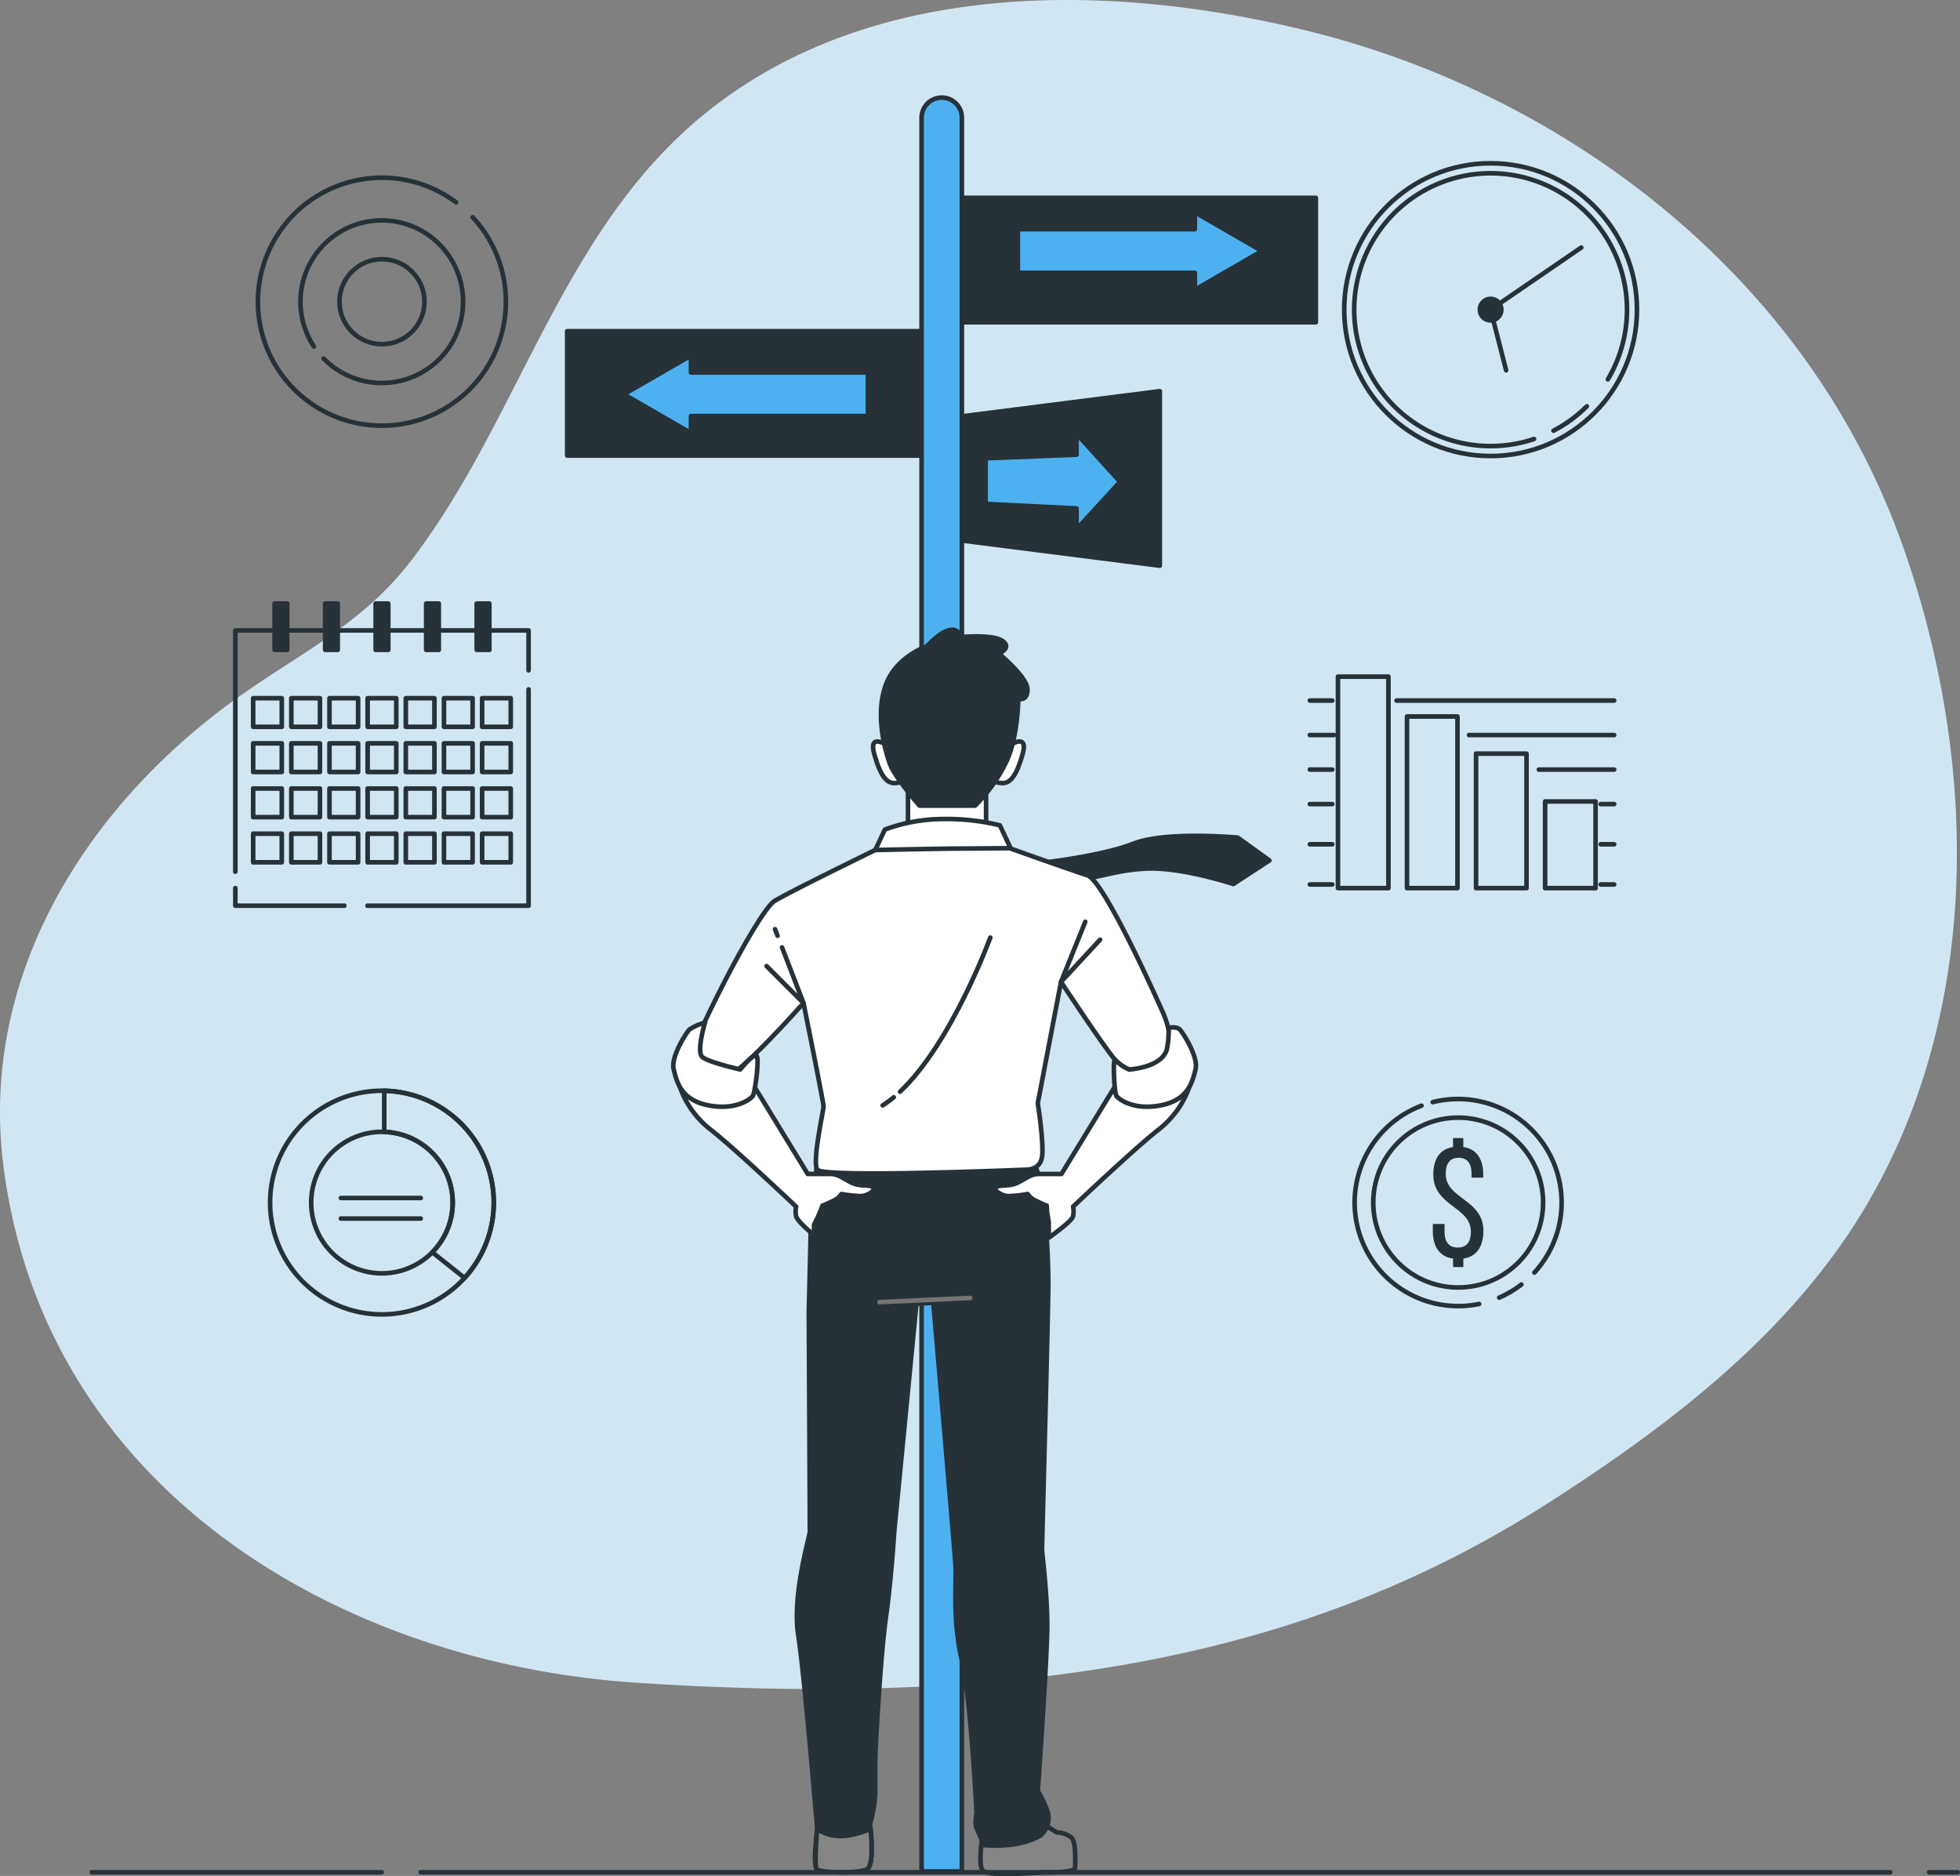 <svg xmlns="http://www.w3.org/2000/svg" width="427.286" height="408.982" viewBox="0 0 427.286 408.982">
  <rect x="0" y="0" width="427.286" height="408.982" fill="#808080" stroke="none"/>
  <g id="Grupo_1027484" data-name="Grupo 1027484" transform="translate(-18.234 -25.447)">
    <g id="Background_Simple" data-name="Background Simple" transform="translate(18.234 25.447)">
      <g id="Grupo_1027414" data-name="Grupo 1027414">
        <path id="Trazado_725780" data-name="Trazado 725780" d="M423.825,123.347C399.4,76.687,353.032,44.36,303.033,32.112,255.335,20.426,197.914,21,162.011,59.481c-23.641,25.337-33.108,60.61-53.972,87.97-10.37,13.6-23.349,19.82-36.936,29.338-33.116,23.2-57.471,60.531-52.134,102.754,8.924,70.6,73.319,108.509,138.039,112.767,85.527,5.627,146.524-5.809,198.336-38.921,26.909-17.2,53.749-37.6,70.176-65.848,24.843-42.715,23.823-96.579,7.751-142.443A163.316,163.316,0,0,0,423.825,123.347Z" transform="translate(-18.234 -25.447)" fill="#d1e6f3"/>
      </g>
    </g>
    <g id="Signs" transform="translate(141.878 46.724)">
      <g id="Grupo_1027416" data-name="Grupo 1027416">
        <g id="Grupo_1027415" data-name="Grupo 1027415" transform="translate(77.265)">
          <path id="Trazado_725782" data-name="Trazado 725782" d="M245.336,435.291h-8.785V52.96a4.392,4.392,0,0,1,4.392-4.392h0a4.392,4.392,0,0,1,4.392,4.392Z" transform="translate(-236.551 -48.568)" fill="#4db1f0" stroke="#263238" stroke-linecap="round" stroke-linejoin="round" stroke-width="1"/>
        </g>
        <rect id="Rectángulo_349319" data-name="Rectángulo 349319" width="77.017" height="27.119" transform="translate(0 50.927)" fill="#263238" stroke="#263238" stroke-linecap="round" stroke-linejoin="round" stroke-width="1"/>
        <rect id="Rectángulo_349320" data-name="Rectángulo 349320" width="77.017" height="27.119" transform="translate(86.199 21.858)" fill="#263238" stroke="#263238" stroke-linecap="round" stroke-linejoin="round" stroke-width="1"/>
        <path id="Trazado_725783" data-name="Trazado 725783" d="M246.259,150.7l43.006,5.464V118.12l-43.006,5.464Z" transform="translate(-160.061 -54.114)" fill="#263238" stroke="#263238" stroke-linecap="round" stroke-linejoin="round" stroke-width="1"/>
        <path id="Trazado_725784" data-name="Trazado 725784" d="M281.033,138.676l-9.492-10.466v4.564l-19.823.78V143.5l19.823.984v4.564Z" transform="translate(-160.496 -54.919)" fill="#4db1f0" stroke="#263238" stroke-linecap="round" stroke-linejoin="round" stroke-width="1"/>
        <path id="Trazado_725785" data-name="Trazado 725785" d="M312.578,84.182l-14.636-8.45v3.7H259.358v9.5h38.584v3.7Z" transform="translate(-161.105 -50.734)" fill="#4db1f0" stroke="#263238" stroke-linecap="round" stroke-linejoin="round" stroke-width="1"/>
        <path id="Trazado_725786" data-name="Trazado 725786" d="M166.01,118.127l14.636-8.45v3.7H219.23v9.5H180.646v3.7Z" transform="translate(-153.662 -53.441)" fill="#4db1f0" stroke="#263238" stroke-linecap="round" stroke-linejoin="round" stroke-width="1"/>
      </g>
    </g>
    <g id="Graphics" transform="translate(69.539 61.043)">
      <g id="Grupo_1027417" data-name="Grupo 1027417" transform="translate(241.736)">
        <circle id="Elipse_8604" data-name="Elipse 8604" cx="31.912" cy="31.912" r="31.912" fill="none" stroke="#263238" stroke-linecap="round" stroke-linejoin="round" stroke-width="1"/>
        <path id="Trazado_725787" data-name="Trazado 725787" d="M393.517,121.7a29.821,29.821,0,0,1-7.265,5.321" transform="translate(-340.62 -68.718)" fill="none" stroke="#263238" stroke-linecap="round" stroke-linejoin="round" stroke-width="1"/>
        <path id="Trazado_725788" data-name="Trazado 725788" d="M378.232,124.428a29.738,29.738,0,1,1,16.1-13" transform="translate(-336.854 -64.316)" fill="none" stroke="#263238" stroke-linecap="round" stroke-linejoin="round" stroke-width="1"/>
        <circle id="Elipse_8605" data-name="Elipse 8605" cx="2.354" cy="2.354" r="2.354" transform="translate(29.558 29.558)" fill="#263238" stroke="#263238" stroke-linecap="round" stroke-linejoin="round" stroke-width="1"/>
        <path id="Trazado_725789" data-name="Trazado 725789" d="M374.731,110.854l-3.387-13.223,19.764-13.538" transform="translate(-339.431 -65.719)" fill="none" stroke="#263238" stroke-linecap="round" stroke-linejoin="round" stroke-width="1"/>
      </g>
      <g id="Grupo_1027422" data-name="Grupo 1027422" transform="translate(0 95.989)">
        <path id="Trazado_725790" data-name="Trazado 725790" d="M140.406,188.775v47.154H105.288" transform="translate(-76.48 -170.055)" fill="none" stroke="#263238" stroke-linecap="round" stroke-linejoin="round" stroke-width="1"/>
        <path id="Trazado_725791" data-name="Trazado 725791" d="M73.984,227.41V174.8h63.925v8.7" transform="translate(-73.984 -168.941)" fill="none" stroke="#263238" stroke-linecap="round" stroke-linejoin="round" stroke-width="1"/>
        <path id="Trazado_725792" data-name="Trazado 725792" d="M97.749,239.681H73.984v-3.845" transform="translate(-73.984 -173.808)" fill="none" stroke="#263238" stroke-linecap="round" stroke-linejoin="round" stroke-width="1"/>
        <g id="Grupo_1027418" data-name="Grupo 1027418" transform="translate(3.886 20.633)">
          <rect id="Rectángulo_349321" data-name="Rectángulo 349321" width="6.239" height="6.239" fill="none" stroke="#263238" stroke-linecap="round" stroke-linejoin="round" stroke-width="1"/>
          <rect id="Rectángulo_349322" data-name="Rectángulo 349322" width="6.239" height="6.239" transform="translate(8.319)" fill="none" stroke="#263238" stroke-linecap="round" stroke-linejoin="round" stroke-width="1"/>
          <rect id="Rectángulo_349323" data-name="Rectángulo 349323" width="6.239" height="6.239" transform="translate(16.638)" fill="none" stroke="#263238" stroke-linecap="round" stroke-linejoin="round" stroke-width="1"/>
          <rect id="Rectángulo_349324" data-name="Rectángulo 349324" width="6.239" height="6.239" transform="translate(24.957)" fill="none" stroke="#263238" stroke-linecap="round" stroke-linejoin="round" stroke-width="1"/>
          <rect id="Rectángulo_349325" data-name="Rectángulo 349325" width="6.239" height="6.239" transform="translate(33.276)" fill="none" stroke="#263238" stroke-linecap="round" stroke-linejoin="round" stroke-width="1"/>
          <rect id="Rectángulo_349326" data-name="Rectángulo 349326" width="6.239" height="6.239" transform="translate(41.595)" fill="none" stroke="#263238" stroke-linecap="round" stroke-linejoin="round" stroke-width="1"/>
          <rect id="Rectángulo_349327" data-name="Rectángulo 349327" width="6.239" height="6.239" transform="translate(49.914)" fill="none" stroke="#263238" stroke-linecap="round" stroke-linejoin="round" stroke-width="1"/>
        </g>
        <g id="Grupo_1027419" data-name="Grupo 1027419" transform="translate(3.886 30.48)">
          <rect id="Rectángulo_349328" data-name="Rectángulo 349328" width="6.239" height="6.239" fill="none" stroke="#263238" stroke-linecap="round" stroke-linejoin="round" stroke-width="1"/>
          <rect id="Rectángulo_349329" data-name="Rectángulo 349329" width="6.239" height="6.239" transform="translate(8.319)" fill="none" stroke="#263238" stroke-linecap="round" stroke-linejoin="round" stroke-width="1"/>
          <rect id="Rectángulo_349330" data-name="Rectángulo 349330" width="6.239" height="6.239" transform="translate(16.638)" fill="none" stroke="#263238" stroke-linecap="round" stroke-linejoin="round" stroke-width="1"/>
          <rect id="Rectángulo_349331" data-name="Rectángulo 349331" width="6.239" height="6.239" transform="translate(24.957)" fill="none" stroke="#263238" stroke-linecap="round" stroke-linejoin="round" stroke-width="1"/>
          <rect id="Rectángulo_349332" data-name="Rectángulo 349332" width="6.239" height="6.239" transform="translate(33.276)" fill="none" stroke="#263238" stroke-linecap="round" stroke-linejoin="round" stroke-width="1"/>
          <rect id="Rectángulo_349333" data-name="Rectángulo 349333" width="6.239" height="6.239" transform="translate(41.595)" fill="none" stroke="#263238" stroke-linecap="round" stroke-linejoin="round" stroke-width="1"/>
          <rect id="Rectángulo_349334" data-name="Rectángulo 349334" width="6.239" height="6.239" transform="translate(49.914)" fill="none" stroke="#263238" stroke-linecap="round" stroke-linejoin="round" stroke-width="1"/>
        </g>
        <g id="Grupo_1027420" data-name="Grupo 1027420" transform="translate(3.886 40.326)">
          <rect id="Rectángulo_349335" data-name="Rectángulo 349335" width="6.239" height="6.239" fill="none" stroke="#263238" stroke-linecap="round" stroke-linejoin="round" stroke-width="1"/>
          <rect id="Rectángulo_349336" data-name="Rectángulo 349336" width="6.239" height="6.239" transform="translate(8.319)" fill="none" stroke="#263238" stroke-linecap="round" stroke-linejoin="round" stroke-width="1"/>
          <rect id="Rectángulo_349337" data-name="Rectángulo 349337" width="6.239" height="6.239" transform="translate(16.638)" fill="none" stroke="#263238" stroke-linecap="round" stroke-linejoin="round" stroke-width="1"/>
          <rect id="Rectángulo_349338" data-name="Rectángulo 349338" width="6.239" height="6.239" transform="translate(24.957)" fill="none" stroke="#263238" stroke-linecap="round" stroke-linejoin="round" stroke-width="1"/>
          <rect id="Rectángulo_349339" data-name="Rectángulo 349339" width="6.239" height="6.239" transform="translate(33.276)" fill="none" stroke="#263238" stroke-linecap="round" stroke-linejoin="round" stroke-width="1"/>
          <rect id="Rectángulo_349340" data-name="Rectángulo 349340" width="6.239" height="6.239" transform="translate(41.595)" fill="none" stroke="#263238" stroke-linecap="round" stroke-linejoin="round" stroke-width="1"/>
          <rect id="Rectángulo_349341" data-name="Rectángulo 349341" width="6.239" height="6.239" transform="translate(49.914)" fill="none" stroke="#263238" stroke-linecap="round" stroke-linejoin="round" stroke-width="1"/>
        </g>
        <g id="Grupo_1027421" data-name="Grupo 1027421" transform="translate(3.886 50.173)">
          <rect id="Rectángulo_349342" data-name="Rectángulo 349342" width="6.239" height="6.239" fill="none" stroke="#263238" stroke-linecap="round" stroke-linejoin="round" stroke-width="1"/>
          <rect id="Rectángulo_349343" data-name="Rectángulo 349343" width="6.239" height="6.239" transform="translate(8.319)" fill="none" stroke="#263238" stroke-linecap="round" stroke-linejoin="round" stroke-width="1"/>
          <rect id="Rectángulo_349344" data-name="Rectángulo 349344" width="6.239" height="6.239" transform="translate(16.638)" fill="none" stroke="#263238" stroke-linecap="round" stroke-linejoin="round" stroke-width="1"/>
          <rect id="Rectángulo_349345" data-name="Rectángulo 349345" width="6.239" height="6.239" transform="translate(24.957)" fill="none" stroke="#263238" stroke-linecap="round" stroke-linejoin="round" stroke-width="1"/>
          <rect id="Rectángulo_349346" data-name="Rectángulo 349346" width="6.239" height="6.239" transform="translate(33.276)" fill="none" stroke="#263238" stroke-linecap="round" stroke-linejoin="round" stroke-width="1"/>
          <rect id="Rectángulo_349347" data-name="Rectángulo 349347" width="6.239" height="6.239" transform="translate(41.595)" fill="none" stroke="#263238" stroke-linecap="round" stroke-linejoin="round" stroke-width="1"/>
          <rect id="Rectángulo_349348" data-name="Rectángulo 349348" width="6.239" height="6.239" transform="translate(49.914)" fill="none" stroke="#263238" stroke-linecap="round" stroke-linejoin="round" stroke-width="1"/>
        </g>
        <path id="Trazado_725793" data-name="Trazado 725793" d="M86.033,178.531H83.28v-10.1h2.753Zm11.016-10.1H94.3v10.1H97.05Zm11.016,0h-2.754v10.1h2.754Zm11.016,0h-2.754v10.1h2.754Zm11.016,0h-2.754v10.1H130.1Z" transform="translate(-74.726 -168.433)" fill="#263238" stroke="#263238" stroke-linecap="round" stroke-linejoin="round" stroke-width="1"/>
      </g>
      <g id="Grupo_1027423" data-name="Grupo 1027423" transform="translate(7.58 202.202)">
        <path id="Trazado_725794" data-name="Trazado 725794" d="M106.6,283.85a24.382,24.382,0,1,0,24.382,24.382A24.382,24.382,0,0,0,106.6,283.85Zm0,39.808a15.425,15.425,0,1,1,15.425-15.425A15.425,15.425,0,0,1,106.6,323.658Z" transform="translate(-82.221 -283.85)" fill="none" stroke="#263238" stroke-linecap="round" stroke-linejoin="round" stroke-width="1"/>
        <path id="Trazado_725795" data-name="Trazado 725795" d="M109.257,283.864v8.969a15.409,15.409,0,0,1,10.478,26.233l7.035,5.6a24.376,24.376,0,0,0-17.513-40.8Z" transform="translate(-84.377 -283.851)" fill="none" stroke="#263238" stroke-linecap="round" stroke-linejoin="round" stroke-width="1"/>
        <line id="Línea_2728" data-name="Línea 2728" x2="17.416" transform="translate(15.426 23.387)" fill="none" stroke="#263238" stroke-linecap="round" stroke-linejoin="round" stroke-width="1"/>
        <line id="Línea_2729" data-name="Línea 2729" x2="17.416" transform="translate(15.426 27.866)" fill="none" stroke="#263238" stroke-linecap="round" stroke-linejoin="round" stroke-width="1"/>
      </g>
      <g id="Grupo_1027424" data-name="Grupo 1027424" transform="translate(234.244 111.922)">
        <line id="Línea_2730" data-name="Línea 2730" x2="47.438" transform="translate(18.905 5.211)" fill="none" stroke="#263238" stroke-linecap="round" stroke-linejoin="round" stroke-width="1"/>
        <line id="Línea_2731" data-name="Línea 2731" x2="4.885" transform="translate(0 5.211)" fill="none" stroke="#263238" stroke-linecap="round" stroke-linejoin="round" stroke-width="1"/>
        <line id="Línea_2732" data-name="Línea 2732" x2="31.64" transform="translate(34.703 12.737)" fill="none" stroke="#263238" stroke-linecap="round" stroke-linejoin="round" stroke-width="1"/>
        <line id="Línea_2733" data-name="Línea 2733" x2="5.27" transform="translate(0 12.737)" fill="none" stroke="#263238" stroke-linecap="round" stroke-linejoin="round" stroke-width="1"/>
        <line id="Línea_2734" data-name="Línea 2734" x2="16.421" transform="translate(49.922 20.264)" fill="none" stroke="#263238" stroke-linecap="round" stroke-linejoin="round" stroke-width="1"/>
        <line id="Línea_2735" data-name="Línea 2735" x2="4.885" transform="translate(0 20.264)" fill="none" stroke="#263238" stroke-linecap="round" stroke-linejoin="round" stroke-width="1"/>
        <line id="Línea_2736" data-name="Línea 2736" x2="2.935" transform="translate(63.408 27.79)" fill="none" stroke="#263238" stroke-linecap="round" stroke-linejoin="round" stroke-width="1"/>
        <line id="Línea_2737" data-name="Línea 2737" x2="4.885" transform="translate(0 27.79)" fill="none" stroke="#263238" stroke-linecap="round" stroke-linejoin="round" stroke-width="1"/>
        <line id="Línea_2738" data-name="Línea 2738" x2="2.935" transform="translate(63.408 36.549)" fill="none" stroke="#263238" stroke-linecap="round" stroke-linejoin="round" stroke-width="1"/>
        <line id="Línea_2739" data-name="Línea 2739" x2="4.885" transform="translate(0 36.549)" fill="none" stroke="#263238" stroke-linecap="round" stroke-linejoin="round" stroke-width="1"/>
        <line id="Línea_2740" data-name="Línea 2740" x2="2.935" transform="translate(63.408 45.308)" fill="none" stroke="#263238" stroke-linecap="round" stroke-linejoin="round" stroke-width="1"/>
        <line id="Línea_2741" data-name="Línea 2741" x2="4.885" transform="translate(0 45.308)" fill="none" stroke="#263238" stroke-linecap="round" stroke-linejoin="round" stroke-width="1"/>
        <rect id="Rectángulo_349349" data-name="Rectángulo 349349" width="11" height="46.109" transform="translate(6.131)" fill="none" stroke="#263238" stroke-linecap="round" stroke-linejoin="round" stroke-width="1"/>
        <rect id="Rectángulo_349350" data-name="Rectángulo 349350" width="11" height="37.425" transform="translate(21.184 8.684)" fill="none" stroke="#263238" stroke-linecap="round" stroke-linejoin="round" stroke-width="1"/>
        <rect id="Rectángulo_349351" data-name="Rectángulo 349351" width="11" height="29.319" transform="translate(36.237 16.79)" fill="none" stroke="#263238" stroke-linecap="round" stroke-linejoin="round" stroke-width="1"/>
        <rect id="Rectángulo_349352" data-name="Rectángulo 349352" width="11" height="18.898" transform="translate(51.29 27.211)" fill="none" stroke="#263238" stroke-linecap="round" stroke-linejoin="round" stroke-width="1"/>
      </g>
      <g id="Grupo_1027425" data-name="Grupo 1027425" transform="translate(4.943 3.155)">
        <path id="Trazado_725796" data-name="Trazado 725796" d="M122.519,72.908a27.029,27.029,0,1,0,3.631,3.256" transform="translate(-79.356 -67.556)" fill="none" stroke="#263238" stroke-linecap="round" stroke-linejoin="round" stroke-width="1"/>
        <path id="Trazado_725797" data-name="Trazado 725797" d="M94.449,107.757a17.726,17.726,0,1,0-2.1-2.606" transform="translate(-80.159 -68.359)" fill="none" stroke="#263238" stroke-linecap="round" stroke-linejoin="round" stroke-width="1"/>
        <circle id="Elipse_8606" data-name="Elipse 8606" cx="9.264" cy="9.264" r="9.264" transform="translate(17.756 17.756)" fill="none" stroke="#263238" stroke-linecap="round" stroke-linejoin="round" stroke-width="1"/>
      </g>
      <g id="Grupo_1027427" data-name="Grupo 1027427" transform="translate(240.417 200.431)">
        <g id="Grupo_1027426" data-name="Grupo 1027426" transform="translate(20.639 12.082)">
          <path id="Trazado_725798" data-name="Trazado 725798" d="M364.311,297.013c2.974.421,4.339,2.73,4.339,6.02v.665H366.1v-.84c0-2.171-.874-3.5-2.835-3.5-1.924,0-2.8,1.33-2.8,3.5,0,5.495,8.224,5.53,8.224,12.424,0,3.291-1.4,5.636-4.374,6.055v1.855H362.07v-1.855c-3.045-.42-4.41-2.73-4.41-6.055v-1.5h2.556v1.68c0,2.2.909,3.465,2.869,3.465,2,0,2.87-1.26,2.87-3.465,0-5.46-8.19-5.531-8.19-12.425,0-3.36,1.366-5.565,4.3-6.02v-1.959h2.241Z" transform="translate(-357.66 -295.054)" fill="#263238"/>
        </g>
        <path id="Trazado_725799" data-name="Trazado 725799" d="M373.381,332.616a22.545,22.545,0,0,0,4.83-2.851" transform="translate(-338.275 -285.74)" fill="none" stroke="#263238" stroke-linecap="round" stroke-linejoin="round" stroke-width="1"/>
        <path id="Trazado_725800" data-name="Trazado 725800" d="M353.711,287.395a22.578,22.578,0,0,0,12.556,43.226" transform="translate(-335.543 -282.362)" fill="none" stroke="#263238" stroke-linecap="round" stroke-linejoin="round" stroke-width="1"/>
        <path id="Trazado_725801" data-name="Trazado 725801" d="M379.8,323.652A22.58,22.58,0,0,0,357.63,286.5" transform="translate(-337.019 -282.236)" fill="none" stroke="#263238" stroke-linecap="round" stroke-linejoin="round" stroke-width="1"/>
        <circle id="Elipse_8607" data-name="Elipse 8607" cx="18.505" cy="18.505" r="18.505" transform="matrix(0.734, -0.68, 0.68, 0.734, 0, 25.151)" fill="none" stroke="#263238" stroke-linecap="round" stroke-linejoin="round" stroke-width="1"/>
      </g>
    </g>
    <g id="Character" transform="translate(165.012 162.739)">
      <g id="Grupo_1027429" data-name="Grupo 1027429">
        <path id="Trazado_725802" data-name="Trazado 725802" d="M265.01,229.31s.225-.025.633-.075c2.666-.329,13.126-1.731,19.115-4.1,6.9-2.729,22.638-1.284,22.638-1.284l6.9,4.977-7.867,5.138s-11.078-3.693-18.784-3.372-11.4,2.569-16.216,2.248-10.758-3.533-10.758-3.533Z" transform="translate(-184.344 -178.529)" fill="#263238" stroke="#263238" stroke-linecap="round" stroke-linejoin="round" stroke-width="1"/>
        <path id="Trazado_725803" data-name="Trazado 725803" d="M233.329,212.7v10.332h17.025V211.067Z" transform="translate(-182.164 -177.54)" fill="#fff" stroke="#263238" stroke-linecap="round" stroke-linejoin="round" stroke-width="1"/>
        <path id="Trazado_725804" data-name="Trazado 725804" d="M228.019,201.877s-4.033-2.689-2.689,2.017,2.689,6.5,4.705,6.274,3.138-.9,2.465-2.689S228.019,201.877,228.019,201.877Z" transform="translate(-181.504 -176.746)" fill="#fff" stroke="#263238" stroke-linecap="round" stroke-linejoin="round" stroke-width="1"/>
        <path id="Trazado_725805" data-name="Trazado 725805" d="M257.147,201.877s4.034-2.689,2.69,2.017-2.69,6.5-4.706,6.274-3.137-.9-2.465-2.689S257.147,201.877,257.147,201.877Z" transform="translate(-183.69 -176.746)" fill="#fff" stroke="#263238" stroke-linecap="round" stroke-linejoin="round" stroke-width="1"/>
        <path id="Trazado_725806" data-name="Trazado 725806" d="M236.909,178.253s-6.723,2.241-8.964,8.515-.224,13.893.9,17.03,6.5,9.188,6.5,9.188h12.1a34.768,34.768,0,0,0,6.947-9.86c2.465-5.6,2.465-13.446,2.465-13.446s2.016.673,2.016-2.016-6.274-7.843-6.274-7.843,2.914-1.12.9-2.689-9.188-.9-9.188-.9S243.406,171.53,236.909,178.253Z" transform="translate(-181.654 -174.635)" fill="#263238" stroke="#263238" stroke-linecap="round" stroke-linejoin="round" stroke-width="1"/>
        <path id="Trazado_725807" data-name="Trazado 725807" d="M265.3,458.317l1.841,1.15a5.177,5.177,0,0,1,3.221,1.15c1.15,1.15.723,6.867.723,6.867s-.918.677-5.29.677-14,1.068-14.918-.542.159-8.383.159-8.383Z" transform="translate(-183.533 -197.255)" fill="#858585" stroke="#263238" stroke-linecap="round" stroke-linejoin="round" stroke-width="1"/>
        <g id="Grupo_1027428" data-name="Grupo 1027428" transform="translate(26.943 112.313)">
          <path id="Trazado_725808" data-name="Trazado 725808" d="M211.445,300.717s-1.38,10.123-1.38,12.193-.46,20.016-.46,20.016.23,47.163.23,48.084-3.911,13.8-2.531,22.546,4.141,42.332,4.141,42.332-.92,7.362-.23,8.052,9.2,1.61,11.043.69.69-9.893.69-9.893a29.719,29.719,0,0,0,1.15-6.672V430.7c0-2.3,1.15-22.776,2.3-30.829s1.841-18.865,1.841-18.865l4.831-49.694,3.681-.23s4.6,53.375,4.831,57.286-.69,11.733,1.38,20.706,3.221,33.359,3.221,33.359-.46,2.3,0,3.221,1.61,3.681,1.61,3.681a26.6,26.6,0,0,0,4.832,0,17.82,17.82,0,0,0,7.4-2.014,4.98,4.98,0,0,0,1.491-5.712c-1.377-3.366-1.99-4.007-1.99-4.007s2.071-28.988,2.071-36.12-1.15-15.874-1.15-16.565,1.38-52.455,1.38-57.746-.46-19.556-2.761-25.767-39.111-4.6-42.792-4.371A5.646,5.646,0,0,0,211.445,300.717Z" transform="translate(-207.008 -296.68)" fill="#263238" stroke="#263238" stroke-linecap="round" stroke-linejoin="round" stroke-width="1"/>
          <line id="Línea_2742" data-name="Línea 2742" y1="0.92" x2="19.786" transform="translate(18.01 33.368)" fill="none" stroke="#757575" stroke-linecap="round" stroke-linejoin="round" stroke-width="1"/>
        </g>
        <path id="Trazado_725809" data-name="Trazado 725809" d="M234.492,223.567l-12.424,2.991S204.123,235.3,200.212,237.6s-19.326,33.359-18.635,34.97,3.681,3.681,6.672,4.141,18.175-16.795,18.175-16.795,4.371,21.626,4.371,22.546-2.531,11.963-1.38,13.8,45.323,0,45.323,0,3.221.23,3.681-2.761-.92-11.733-.92-11.733l5.061-26.457s9.668,14.665,11.836,17.025c3.768,4.1,8.443,2.384,10.94-.69,2.176-2.678.23-7.822-.46-9.433s-12.884-28.988-16.565-30.139-19.1-6.672-19.1-6.672Z" transform="translate(-178.035 -178.537)" fill="#fff" stroke="#263238" stroke-linecap="round" stroke-linejoin="round" stroke-width="1"/>
        <path id="Trazado_725810" data-name="Trazado 725810" d="M225.579,226.232s15.205-.314,17.736-.314,11.769-.079,11.769-.079l-2.337-4.982a48.728,48.728,0,0,0-12.193-1.38,36.849,36.849,0,0,0-12.884,2.3Z" transform="translate(-181.546 -178.21)" fill="#fff" stroke="#263238" stroke-linecap="round" stroke-linejoin="round" stroke-width="1"/>
        <path id="Trazado_725811" data-name="Trazado 725811" d="M203.2,249.885l4.679,12.131-8.052-8.052" transform="translate(-179.493 -180.635)" fill="none" stroke="#263238" stroke-linecap="round" stroke-linejoin="round" stroke-width="1"/>
        <line id="Línea_2743" data-name="Línea 2743" x2="0.559" y2="1.448" transform="translate(22.177 65.276)" fill="none" stroke="#263238" stroke-linecap="round" stroke-linejoin="round" stroke-width="1"/>
        <path id="Trazado_725812" data-name="Trazado 725812" d="M229.754,285.388a23.051,23.051,0,0,1-2.425,1.775" transform="translate(-181.685 -183.466)" fill="none" stroke="#263238" stroke-linecap="round" stroke-linejoin="round" stroke-width="1"/>
        <path id="Trazado_725813" data-name="Trazado 725813" d="M251.124,247.567s-8.412,23-19.677,33.6" transform="translate(-182.014 -180.45)" fill="none" stroke="#263238" stroke-linecap="round" stroke-linejoin="round" stroke-width="1"/>
        <path id="Trazado_725814" data-name="Trazado 725814" d="M274.871,243.817l-5.292,13.114,8.512-9.2" transform="translate(-185.054 -180.151)" fill="none" stroke="#263238" stroke-linecap="round" stroke-linejoin="round" stroke-width="1"/>
        <path id="Trazado_725815" data-name="Trazado 725815" d="M179.329,282.908a20.447,20.447,0,0,0,6.672,9.2c5.061,3.911,18.635,16.795,18.635,16.795a5.194,5.194,0,0,0,0,2.071c.23,1.15,3.911,4.141,3.911,4.141v-2.3l.92-1.841.92-2.3a27.187,27.187,0,0,0,2.991-1.38,4.7,4.7,0,0,0,1.15-1.15,29.877,29.877,0,0,0,4.141.46c1.61,0,3.911-1.61,2.531-2.071s-2.761,0-4.6-.92-2.761-1.841-4.6-1.841h-4.831l-12.654-20.706Z" transform="translate(-177.858 -183.122)" fill="#fff" stroke="#263238" stroke-linecap="round" stroke-linejoin="round" stroke-width="1"/>
        <path id="Trazado_725816" data-name="Trazado 725816" d="M184.647,267.7a12.464,12.464,0,0,0-3.375,1.487c-.69.69-4.141,5.982-3.451,8.742s1.61,6.672,7.592,7.822,9.2-1.38,9.663-2.071,1.595-8.83.675-8.83-3.435,3.078-3.435,3.078-6.853-1.552-8.234-2.7S184.647,267.7,184.647,267.7Z" transform="translate(-177.73 -182.056)" fill="#fff" stroke="#263238" stroke-linecap="round" stroke-linejoin="round" stroke-width="1"/>
        <path id="Trazado_725817" data-name="Trazado 725817" d="M296.276,282.908a20.447,20.447,0,0,1-6.672,9.2c-5.061,3.911-18.635,16.795-18.635,16.795a5.194,5.194,0,0,1,0,2.071c-.23,1.15-5.3,4.69-5.3,4.69v-3.353l-.352-2.118-.1-1.518a27.186,27.186,0,0,1-2.991-1.38,4.7,4.7,0,0,1-1.15-1.15,29.877,29.877,0,0,1-4.141.46c-1.61,0-3.911-1.61-2.531-2.071s2.761,0,4.6-.92,2.761-1.841,4.6-1.841h4.831l12.654-20.706Z" transform="translate(-183.811 -183.122)" fill="#fff" stroke="#263238" stroke-linecap="round" stroke-linejoin="round" stroke-width="1"/>
        <path id="Trazado_725818" data-name="Trazado 725818" d="M294.032,268.921s1.725-.332,2.416.358,4.141,5.982,3.451,8.742-1.61,6.672-7.592,7.822-9.2-1.38-9.663-2.071-.832-8.519-.23-7.822a9.6,9.6,0,0,0,2.991,2.071s7.133-.363,8.251-4.4A20.15,20.15,0,0,0,294.032,268.921Z" transform="translate(-186.053 -182.147)" fill="#fff" stroke="#263238" stroke-linecap="round" stroke-linejoin="round" stroke-width="1"/>
        <path id="Trazado_725819" data-name="Trazado 725819" d="M222.611,467.55c1.453-.726,1.043-6.467.805-8.855a17.059,17.059,0,0,1-5.176,1.493,9.684,9.684,0,0,1-6.442-1.38s-.738,7.957-.113,8.708C212.362,468.328,220.77,468.47,222.611,467.55Z" transform="translate(-180.418 -197.286)" fill="#858585" stroke="#263238" stroke-linecap="round" stroke-linejoin="round" stroke-width="1"/>
      </g>
    </g>
    <g id="Floor" transform="translate(38.264 433.631)">
      <g id="Grupo_1027483" data-name="Grupo 1027483">
        <line id="Línea_2744" data-name="Línea 2744" x2="6.221" transform="translate(400.535)" fill="none" stroke="#263238" stroke-linecap="round" stroke-linejoin="round" stroke-width="1"/>
        <line id="Línea_2745" data-name="Línea 2745" x2="320.366" transform="translate(71.677)" fill="none" stroke="#263238" stroke-linecap="round" stroke-linejoin="round" stroke-width="1"/>
        <line id="Línea_2746" data-name="Línea 2746" x2="63.185" fill="none" stroke="#263238" stroke-linecap="round" stroke-linejoin="round" stroke-width="1"/>
      </g>
    </g>
  </g>
</svg>
